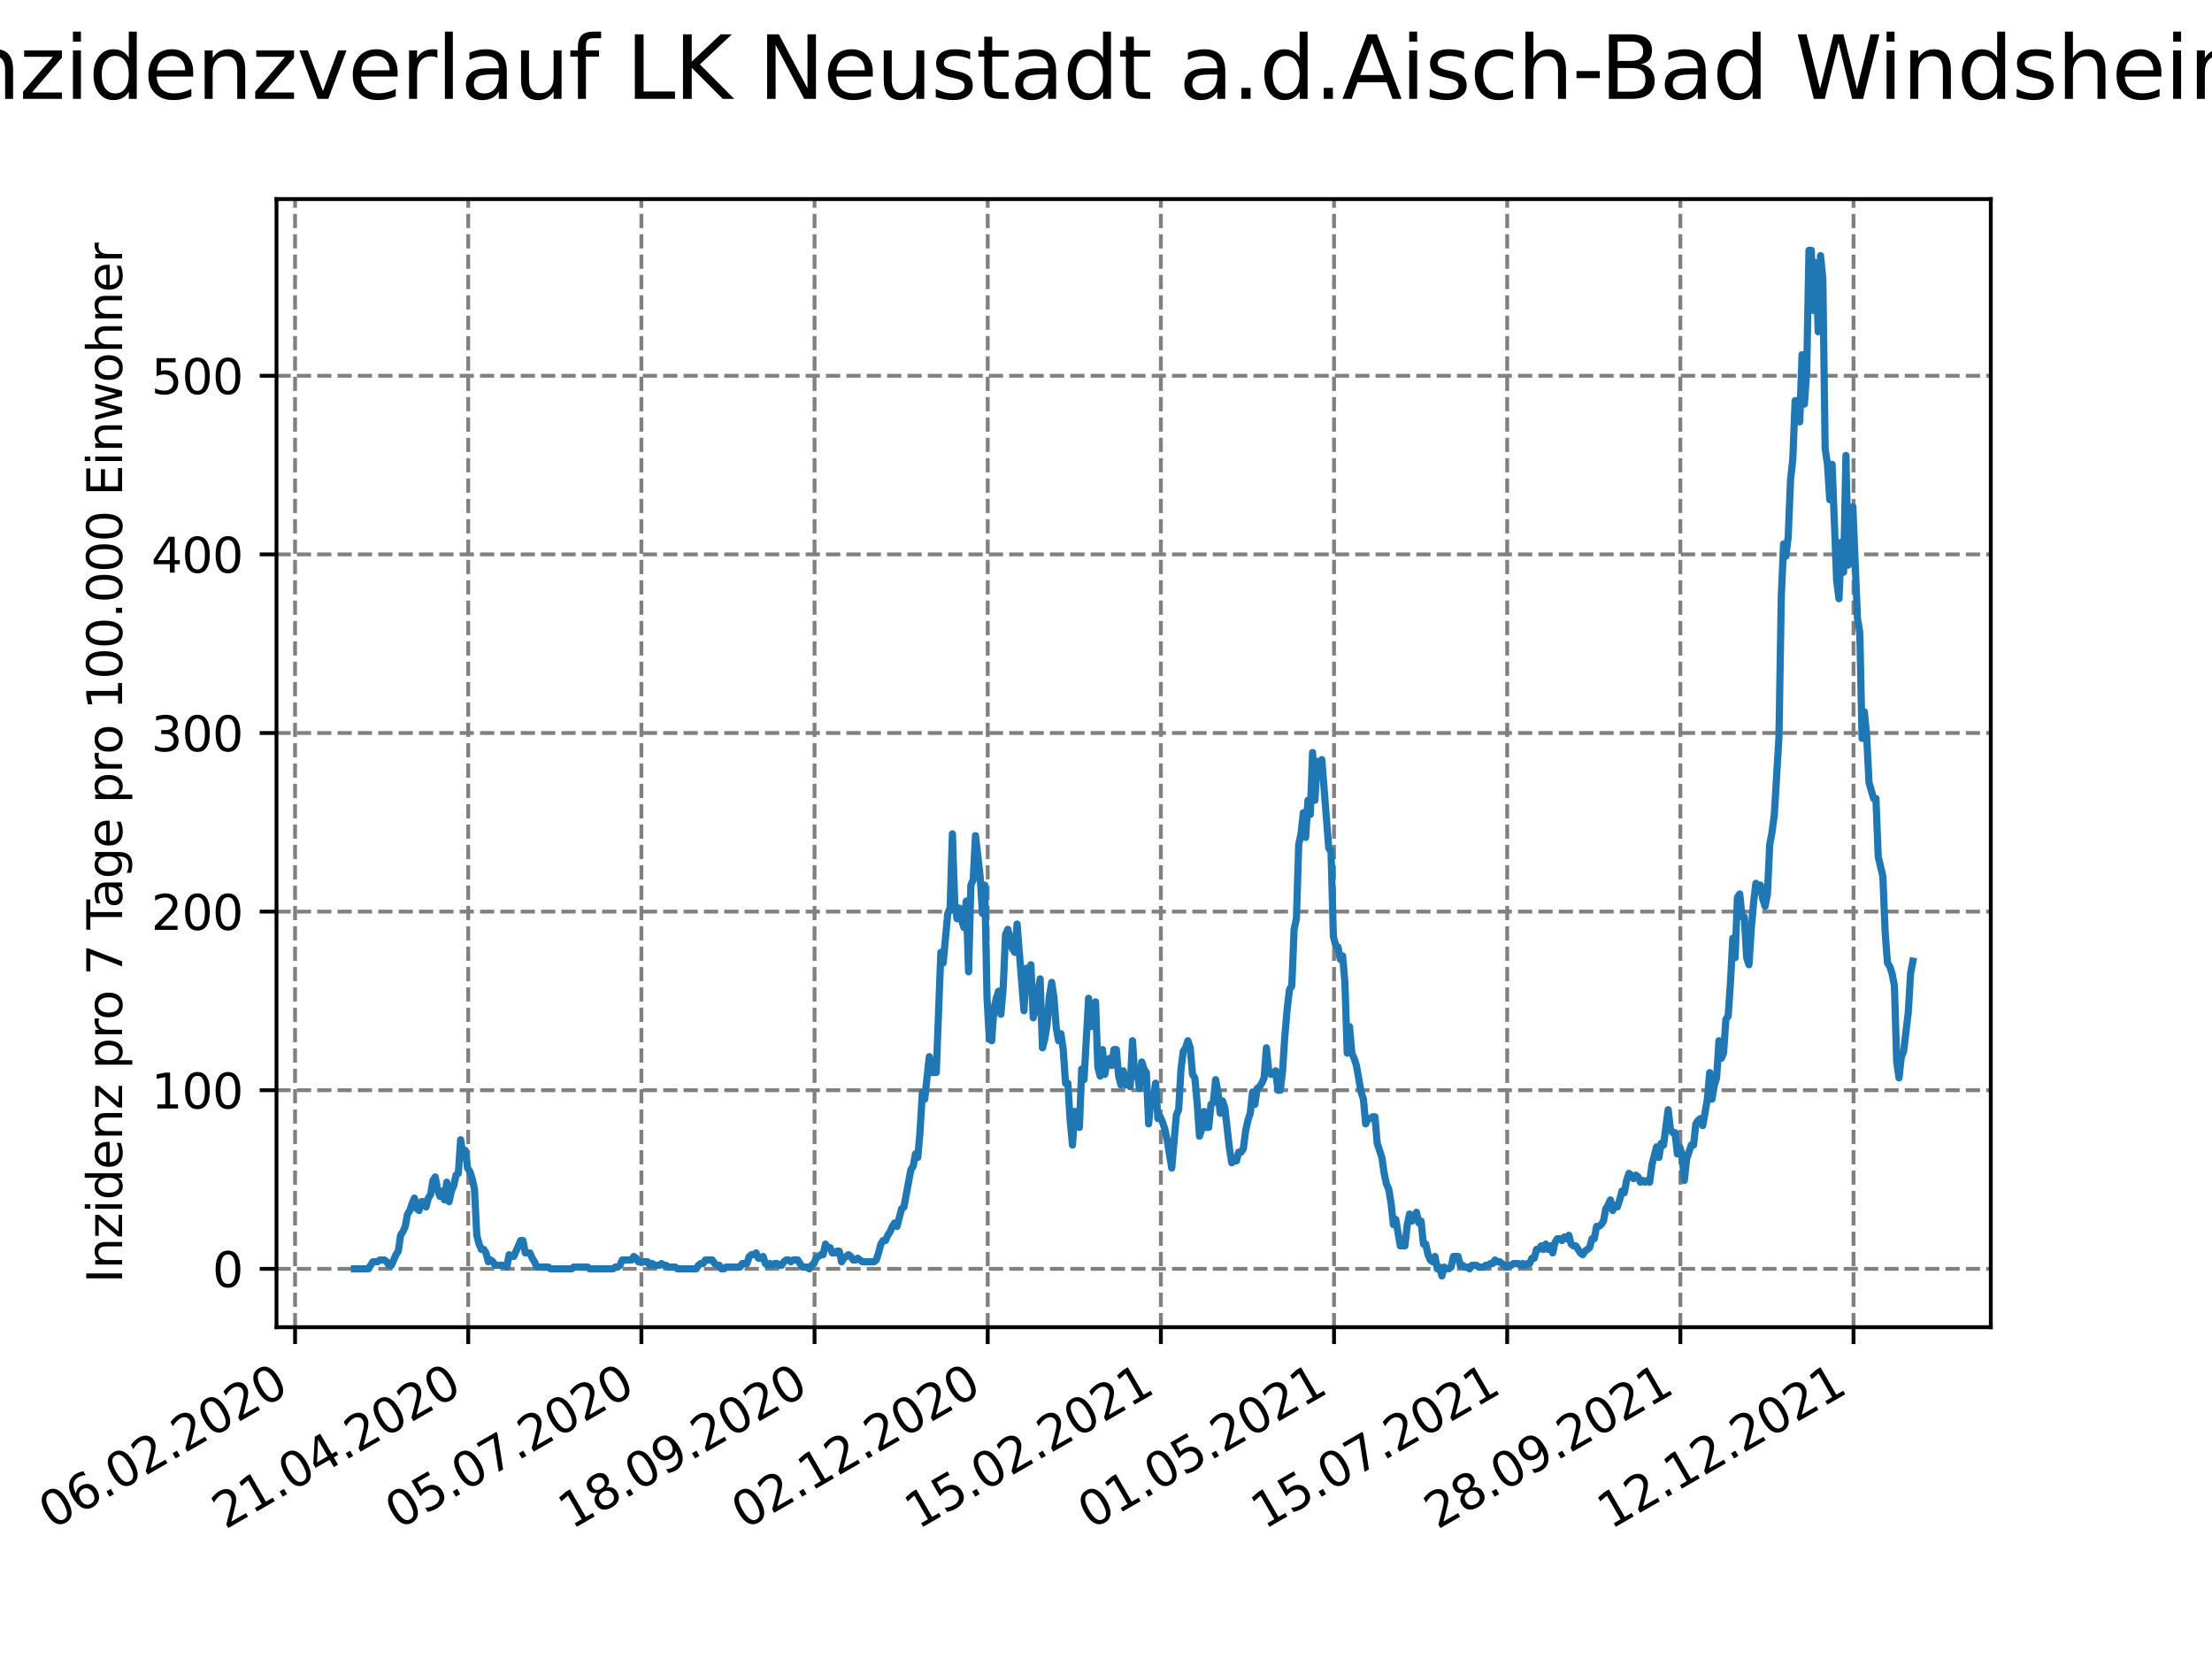 <?xml version="1.0" encoding="utf-8" standalone="no"?>
<!DOCTYPE svg PUBLIC "-//W3C//DTD SVG 1.1//EN"
  "http://www.w3.org/Graphics/SVG/1.1/DTD/svg11.dtd">
<svg xmlns:xlink="http://www.w3.org/1999/xlink" width="460.8pt" height="345.6pt" viewBox="0 0 460.8 345.6" xmlns="http://www.w3.org/2000/svg" version="1.1">
 <defs>
  <style type="text/css">*{stroke-linejoin: round; stroke-linecap: butt}</style>
 </defs>
 <g id="figure_1">
  <g id="patch_1">
   <path d="M 0 345.6 
L 460.8 345.6 
L 460.8 0 
L 0 0 
z
" style="fill: #ffffff"/>
  </g>
  <g id="axes_1">
   <g id="patch_2">
    <path d="M 57.6 276.48 
L 414.72 276.48 
L 414.72 41.472 
L 57.6 41.472 
z
" style="fill: #ffffff"/>
   </g>
   <g id="matplotlib.axis_1">
    <g id="xtick_1">
     <g id="line2d_1">
      <path d="M 61.468 276.48 
L 61.468 41.472 
" clip-path="url(#pc36420bb12)" style="fill: none; stroke-dasharray: 2.96,1.28; stroke-dashoffset: 0; stroke: #808080; stroke-width: 0.8"/>
     </g>
     <g id="line2d_2">
      <defs>
       <path id="mc1c775b30d" d="M 0 0 
L 0 3.5 
" style="stroke: #000000; stroke-width: 0.8"/>
      </defs>
      <g>
       <use xlink:href="#mc1c775b30d" x="61.468" y="276.48" style="stroke: #000000; stroke-width: 0.8"/>
      </g>
     </g>
     <g id="text_1">
      <!-- 06.02.2020 -->
      <g transform="translate(10.843 318.689)rotate(-30)scale(0.1 -0.1)">
       <defs>
        <path id="DejaVuSans-30" d="M 2034 4250 
Q 1547 4250 1301 3770 
Q 1056 3291 1056 2328 
Q 1056 1369 1301 889 
Q 1547 409 2034 409 
Q 2525 409 2770 889 
Q 3016 1369 3016 2328 
Q 3016 3291 2770 3770 
Q 2525 4250 2034 4250 
z
M 2034 4750 
Q 2819 4750 3233 4129 
Q 3647 3509 3647 2328 
Q 3647 1150 3233 529 
Q 2819 -91 2034 -91 
Q 1250 -91 836 529 
Q 422 1150 422 2328 
Q 422 3509 836 4129 
Q 1250 4750 2034 4750 
z
" transform="scale(0.016)"/>
        <path id="DejaVuSans-36" d="M 2113 2584 
Q 1688 2584 1439 2293 
Q 1191 2003 1191 1497 
Q 1191 994 1439 701 
Q 1688 409 2113 409 
Q 2538 409 2786 701 
Q 3034 994 3034 1497 
Q 3034 2003 2786 2293 
Q 2538 2584 2113 2584 
z
M 3366 4563 
L 3366 3988 
Q 3128 4100 2886 4159 
Q 2644 4219 2406 4219 
Q 1781 4219 1451 3797 
Q 1122 3375 1075 2522 
Q 1259 2794 1537 2939 
Q 1816 3084 2150 3084 
Q 2853 3084 3261 2657 
Q 3669 2231 3669 1497 
Q 3669 778 3244 343 
Q 2819 -91 2113 -91 
Q 1303 -91 875 529 
Q 447 1150 447 2328 
Q 447 3434 972 4092 
Q 1497 4750 2381 4750 
Q 2619 4750 2861 4703 
Q 3103 4656 3366 4563 
z
" transform="scale(0.016)"/>
        <path id="DejaVuSans-2e" d="M 684 794 
L 1344 794 
L 1344 0 
L 684 0 
L 684 794 
z
" transform="scale(0.016)"/>
        <path id="DejaVuSans-32" d="M 1228 531 
L 3431 531 
L 3431 0 
L 469 0 
L 469 531 
Q 828 903 1448 1529 
Q 2069 2156 2228 2338 
Q 2531 2678 2651 2914 
Q 2772 3150 2772 3378 
Q 2772 3750 2511 3984 
Q 2250 4219 1831 4219 
Q 1534 4219 1204 4116 
Q 875 4013 500 3803 
L 500 4441 
Q 881 4594 1212 4672 
Q 1544 4750 1819 4750 
Q 2544 4750 2975 4387 
Q 3406 4025 3406 3419 
Q 3406 3131 3298 2873 
Q 3191 2616 2906 2266 
Q 2828 2175 2409 1742 
Q 1991 1309 1228 531 
z
" transform="scale(0.016)"/>
       </defs>
       <use xlink:href="#DejaVuSans-30"/>
       <use xlink:href="#DejaVuSans-36" x="63.623"/>
       <use xlink:href="#DejaVuSans-2e" x="127.246"/>
       <use xlink:href="#DejaVuSans-30" x="159.033"/>
       <use xlink:href="#DejaVuSans-32" x="222.656"/>
       <use xlink:href="#DejaVuSans-2e" x="286.279"/>
       <use xlink:href="#DejaVuSans-32" x="318.066"/>
       <use xlink:href="#DejaVuSans-30" x="381.689"/>
       <use xlink:href="#DejaVuSans-32" x="445.312"/>
       <use xlink:href="#DejaVuSans-30" x="508.936"/>
      </g>
     </g>
    </g>
    <g id="xtick_2">
     <g id="line2d_3">
      <path d="M 97.541 276.48 
L 97.541 41.472 
" clip-path="url(#pc36420bb12)" style="fill: none; stroke-dasharray: 2.96,1.28; stroke-dashoffset: 0; stroke: #808080; stroke-width: 0.8"/>
     </g>
     <g id="line2d_4">
      <g>
       <use xlink:href="#mc1c775b30d" x="97.541" y="276.48" style="stroke: #000000; stroke-width: 0.8"/>
      </g>
     </g>
     <g id="text_2">
      <!-- 21.04.2020 -->
      <g transform="translate(46.915 318.689)rotate(-30)scale(0.1 -0.1)">
       <defs>
        <path id="DejaVuSans-31" d="M 794 531 
L 1825 531 
L 1825 4091 
L 703 3866 
L 703 4441 
L 1819 4666 
L 2450 4666 
L 2450 531 
L 3481 531 
L 3481 0 
L 794 0 
L 794 531 
z
" transform="scale(0.016)"/>
        <path id="DejaVuSans-34" d="M 2419 4116 
L 825 1625 
L 2419 1625 
L 2419 4116 
z
M 2253 4666 
L 3047 4666 
L 3047 1625 
L 3713 1625 
L 3713 1100 
L 3047 1100 
L 3047 0 
L 2419 0 
L 2419 1100 
L 313 1100 
L 313 1709 
L 2253 4666 
z
" transform="scale(0.016)"/>
       </defs>
       <use xlink:href="#DejaVuSans-32"/>
       <use xlink:href="#DejaVuSans-31" x="63.623"/>
       <use xlink:href="#DejaVuSans-2e" x="127.246"/>
       <use xlink:href="#DejaVuSans-30" x="159.033"/>
       <use xlink:href="#DejaVuSans-34" x="222.656"/>
       <use xlink:href="#DejaVuSans-2e" x="286.279"/>
       <use xlink:href="#DejaVuSans-32" x="318.066"/>
       <use xlink:href="#DejaVuSans-30" x="381.689"/>
       <use xlink:href="#DejaVuSans-32" x="445.312"/>
       <use xlink:href="#DejaVuSans-30" x="508.936"/>
      </g>
     </g>
    </g>
    <g id="xtick_3">
     <g id="line2d_5">
      <path d="M 133.613 276.48 
L 133.613 41.472 
" clip-path="url(#pc36420bb12)" style="fill: none; stroke-dasharray: 2.96,1.28; stroke-dashoffset: 0; stroke: #808080; stroke-width: 0.8"/>
     </g>
     <g id="line2d_6">
      <g>
       <use xlink:href="#mc1c775b30d" x="133.613" y="276.48" style="stroke: #000000; stroke-width: 0.8"/>
      </g>
     </g>
     <g id="text_3">
      <!-- 05.07.2020 -->
      <g transform="translate(82.988 318.689)rotate(-30)scale(0.1 -0.1)">
       <defs>
        <path id="DejaVuSans-35" d="M 691 4666 
L 3169 4666 
L 3169 4134 
L 1269 4134 
L 1269 2991 
Q 1406 3038 1543 3061 
Q 1681 3084 1819 3084 
Q 2600 3084 3056 2656 
Q 3513 2228 3513 1497 
Q 3513 744 3044 326 
Q 2575 -91 1722 -91 
Q 1428 -91 1123 -41 
Q 819 9 494 109 
L 494 744 
Q 775 591 1075 516 
Q 1375 441 1709 441 
Q 2250 441 2565 725 
Q 2881 1009 2881 1497 
Q 2881 1984 2565 2268 
Q 2250 2553 1709 2553 
Q 1456 2553 1204 2497 
Q 953 2441 691 2322 
L 691 4666 
z
" transform="scale(0.016)"/>
        <path id="DejaVuSans-37" d="M 525 4666 
L 3525 4666 
L 3525 4397 
L 1831 0 
L 1172 0 
L 2766 4134 
L 525 4134 
L 525 4666 
z
" transform="scale(0.016)"/>
       </defs>
       <use xlink:href="#DejaVuSans-30"/>
       <use xlink:href="#DejaVuSans-35" x="63.623"/>
       <use xlink:href="#DejaVuSans-2e" x="127.246"/>
       <use xlink:href="#DejaVuSans-30" x="159.033"/>
       <use xlink:href="#DejaVuSans-37" x="222.656"/>
       <use xlink:href="#DejaVuSans-2e" x="286.279"/>
       <use xlink:href="#DejaVuSans-32" x="318.066"/>
       <use xlink:href="#DejaVuSans-30" x="381.689"/>
       <use xlink:href="#DejaVuSans-32" x="445.312"/>
       <use xlink:href="#DejaVuSans-30" x="508.936"/>
      </g>
     </g>
    </g>
    <g id="xtick_4">
     <g id="line2d_7">
      <path d="M 169.686 276.48 
L 169.686 41.472 
" clip-path="url(#pc36420bb12)" style="fill: none; stroke-dasharray: 2.96,1.28; stroke-dashoffset: 0; stroke: #808080; stroke-width: 0.8"/>
     </g>
     <g id="line2d_8">
      <g>
       <use xlink:href="#mc1c775b30d" x="169.686" y="276.48" style="stroke: #000000; stroke-width: 0.8"/>
      </g>
     </g>
     <g id="text_4">
      <!-- 18.09.2020 -->
      <g transform="translate(119.061 318.689)rotate(-30)scale(0.1 -0.1)">
       <defs>
        <path id="DejaVuSans-38" d="M 2034 2216 
Q 1584 2216 1326 1975 
Q 1069 1734 1069 1313 
Q 1069 891 1326 650 
Q 1584 409 2034 409 
Q 2484 409 2743 651 
Q 3003 894 3003 1313 
Q 3003 1734 2745 1975 
Q 2488 2216 2034 2216 
z
M 1403 2484 
Q 997 2584 770 2862 
Q 544 3141 544 3541 
Q 544 4100 942 4425 
Q 1341 4750 2034 4750 
Q 2731 4750 3128 4425 
Q 3525 4100 3525 3541 
Q 3525 3141 3298 2862 
Q 3072 2584 2669 2484 
Q 3125 2378 3379 2068 
Q 3634 1759 3634 1313 
Q 3634 634 3220 271 
Q 2806 -91 2034 -91 
Q 1263 -91 848 271 
Q 434 634 434 1313 
Q 434 1759 690 2068 
Q 947 2378 1403 2484 
z
M 1172 3481 
Q 1172 3119 1398 2916 
Q 1625 2713 2034 2713 
Q 2441 2713 2670 2916 
Q 2900 3119 2900 3481 
Q 2900 3844 2670 4047 
Q 2441 4250 2034 4250 
Q 1625 4250 1398 4047 
Q 1172 3844 1172 3481 
z
" transform="scale(0.016)"/>
        <path id="DejaVuSans-39" d="M 703 97 
L 703 672 
Q 941 559 1184 500 
Q 1428 441 1663 441 
Q 2288 441 2617 861 
Q 2947 1281 2994 2138 
Q 2813 1869 2534 1725 
Q 2256 1581 1919 1581 
Q 1219 1581 811 2004 
Q 403 2428 403 3163 
Q 403 3881 828 4315 
Q 1253 4750 1959 4750 
Q 2769 4750 3195 4129 
Q 3622 3509 3622 2328 
Q 3622 1225 3098 567 
Q 2575 -91 1691 -91 
Q 1453 -91 1209 -44 
Q 966 3 703 97 
z
M 1959 2075 
Q 2384 2075 2632 2365 
Q 2881 2656 2881 3163 
Q 2881 3666 2632 3958 
Q 2384 4250 1959 4250 
Q 1534 4250 1286 3958 
Q 1038 3666 1038 3163 
Q 1038 2656 1286 2365 
Q 1534 2075 1959 2075 
z
" transform="scale(0.016)"/>
       </defs>
       <use xlink:href="#DejaVuSans-31"/>
       <use xlink:href="#DejaVuSans-38" x="63.623"/>
       <use xlink:href="#DejaVuSans-2e" x="127.246"/>
       <use xlink:href="#DejaVuSans-30" x="159.033"/>
       <use xlink:href="#DejaVuSans-39" x="222.656"/>
       <use xlink:href="#DejaVuSans-2e" x="286.279"/>
       <use xlink:href="#DejaVuSans-32" x="318.066"/>
       <use xlink:href="#DejaVuSans-30" x="381.689"/>
       <use xlink:href="#DejaVuSans-32" x="445.312"/>
       <use xlink:href="#DejaVuSans-30" x="508.936"/>
      </g>
     </g>
    </g>
    <g id="xtick_5">
     <g id="line2d_9">
      <path d="M 205.759 276.48 
L 205.759 41.472 
" clip-path="url(#pc36420bb12)" style="fill: none; stroke-dasharray: 2.96,1.28; stroke-dashoffset: 0; stroke: #808080; stroke-width: 0.8"/>
     </g>
     <g id="line2d_10">
      <g>
       <use xlink:href="#mc1c775b30d" x="205.759" y="276.48" style="stroke: #000000; stroke-width: 0.8"/>
      </g>
     </g>
     <g id="text_5">
      <!-- 02.12.2020 -->
      <g transform="translate(155.133 318.689)rotate(-30)scale(0.1 -0.1)">
       <use xlink:href="#DejaVuSans-30"/>
       <use xlink:href="#DejaVuSans-32" x="63.623"/>
       <use xlink:href="#DejaVuSans-2e" x="127.246"/>
       <use xlink:href="#DejaVuSans-31" x="159.033"/>
       <use xlink:href="#DejaVuSans-32" x="222.656"/>
       <use xlink:href="#DejaVuSans-2e" x="286.279"/>
       <use xlink:href="#DejaVuSans-32" x="318.066"/>
       <use xlink:href="#DejaVuSans-30" x="381.689"/>
       <use xlink:href="#DejaVuSans-32" x="445.312"/>
       <use xlink:href="#DejaVuSans-30" x="508.936"/>
      </g>
     </g>
    </g>
    <g id="xtick_6">
     <g id="line2d_11">
      <path d="M 241.831 276.48 
L 241.831 41.472 
" clip-path="url(#pc36420bb12)" style="fill: none; stroke-dasharray: 2.96,1.28; stroke-dashoffset: 0; stroke: #808080; stroke-width: 0.8"/>
     </g>
     <g id="line2d_12">
      <g>
       <use xlink:href="#mc1c775b30d" x="241.831" y="276.48" style="stroke: #000000; stroke-width: 0.8"/>
      </g>
     </g>
     <g id="text_6">
      <!-- 15.02.2021 -->
      <g transform="translate(191.206 318.689)rotate(-30)scale(0.1 -0.1)">
       <use xlink:href="#DejaVuSans-31"/>
       <use xlink:href="#DejaVuSans-35" x="63.623"/>
       <use xlink:href="#DejaVuSans-2e" x="127.246"/>
       <use xlink:href="#DejaVuSans-30" x="159.033"/>
       <use xlink:href="#DejaVuSans-32" x="222.656"/>
       <use xlink:href="#DejaVuSans-2e" x="286.279"/>
       <use xlink:href="#DejaVuSans-32" x="318.066"/>
       <use xlink:href="#DejaVuSans-30" x="381.689"/>
       <use xlink:href="#DejaVuSans-32" x="445.312"/>
       <use xlink:href="#DejaVuSans-31" x="508.936"/>
      </g>
     </g>
    </g>
    <g id="xtick_7">
     <g id="line2d_13">
      <path d="M 277.904 276.48 
L 277.904 41.472 
" clip-path="url(#pc36420bb12)" style="fill: none; stroke-dasharray: 2.96,1.28; stroke-dashoffset: 0; stroke: #808080; stroke-width: 0.8"/>
     </g>
     <g id="line2d_14">
      <g>
       <use xlink:href="#mc1c775b30d" x="277.904" y="276.48" style="stroke: #000000; stroke-width: 0.8"/>
      </g>
     </g>
     <g id="text_7">
      <!-- 01.05.2021 -->
      <g transform="translate(227.279 318.689)rotate(-30)scale(0.1 -0.1)">
       <use xlink:href="#DejaVuSans-30"/>
       <use xlink:href="#DejaVuSans-31" x="63.623"/>
       <use xlink:href="#DejaVuSans-2e" x="127.246"/>
       <use xlink:href="#DejaVuSans-30" x="159.033"/>
       <use xlink:href="#DejaVuSans-35" x="222.656"/>
       <use xlink:href="#DejaVuSans-2e" x="286.279"/>
       <use xlink:href="#DejaVuSans-32" x="318.066"/>
       <use xlink:href="#DejaVuSans-30" x="381.689"/>
       <use xlink:href="#DejaVuSans-32" x="445.312"/>
       <use xlink:href="#DejaVuSans-31" x="508.936"/>
      </g>
     </g>
    </g>
    <g id="xtick_8">
     <g id="line2d_15">
      <path d="M 313.977 276.48 
L 313.977 41.472 
" clip-path="url(#pc36420bb12)" style="fill: none; stroke-dasharray: 2.96,1.28; stroke-dashoffset: 0; stroke: #808080; stroke-width: 0.8"/>
     </g>
     <g id="line2d_16">
      <g>
       <use xlink:href="#mc1c775b30d" x="313.977" y="276.48" style="stroke: #000000; stroke-width: 0.8"/>
      </g>
     </g>
     <g id="text_8">
      <!-- 15.07.2021 -->
      <g transform="translate(263.352 318.689)rotate(-30)scale(0.1 -0.1)">
       <use xlink:href="#DejaVuSans-31"/>
       <use xlink:href="#DejaVuSans-35" x="63.623"/>
       <use xlink:href="#DejaVuSans-2e" x="127.246"/>
       <use xlink:href="#DejaVuSans-30" x="159.033"/>
       <use xlink:href="#DejaVuSans-37" x="222.656"/>
       <use xlink:href="#DejaVuSans-2e" x="286.279"/>
       <use xlink:href="#DejaVuSans-32" x="318.066"/>
       <use xlink:href="#DejaVuSans-30" x="381.689"/>
       <use xlink:href="#DejaVuSans-32" x="445.312"/>
       <use xlink:href="#DejaVuSans-31" x="508.936"/>
      </g>
     </g>
    </g>
    <g id="xtick_9">
     <g id="line2d_17">
      <path d="M 350.05 276.48 
L 350.05 41.472 
" clip-path="url(#pc36420bb12)" style="fill: none; stroke-dasharray: 2.96,1.28; stroke-dashoffset: 0; stroke: #808080; stroke-width: 0.8"/>
     </g>
     <g id="line2d_18">
      <g>
       <use xlink:href="#mc1c775b30d" x="350.05" y="276.48" style="stroke: #000000; stroke-width: 0.8"/>
      </g>
     </g>
     <g id="text_9">
      <!-- 28.09.2021 -->
      <g transform="translate(299.424 318.689)rotate(-30)scale(0.1 -0.1)">
       <use xlink:href="#DejaVuSans-32"/>
       <use xlink:href="#DejaVuSans-38" x="63.623"/>
       <use xlink:href="#DejaVuSans-2e" x="127.246"/>
       <use xlink:href="#DejaVuSans-30" x="159.033"/>
       <use xlink:href="#DejaVuSans-39" x="222.656"/>
       <use xlink:href="#DejaVuSans-2e" x="286.279"/>
       <use xlink:href="#DejaVuSans-32" x="318.066"/>
       <use xlink:href="#DejaVuSans-30" x="381.689"/>
       <use xlink:href="#DejaVuSans-32" x="445.312"/>
       <use xlink:href="#DejaVuSans-31" x="508.936"/>
      </g>
     </g>
    </g>
    <g id="xtick_10">
     <g id="line2d_19">
      <path d="M 386.122 276.48 
L 386.122 41.472 
" clip-path="url(#pc36420bb12)" style="fill: none; stroke-dasharray: 2.96,1.28; stroke-dashoffset: 0; stroke: #808080; stroke-width: 0.8"/>
     </g>
     <g id="line2d_20">
      <g>
       <use xlink:href="#mc1c775b30d" x="386.122" y="276.48" style="stroke: #000000; stroke-width: 0.8"/>
      </g>
     </g>
     <g id="text_10">
      <!-- 12.12.2021 -->
      <g transform="translate(335.497 318.689)rotate(-30)scale(0.1 -0.1)">
       <use xlink:href="#DejaVuSans-31"/>
       <use xlink:href="#DejaVuSans-32" x="63.623"/>
       <use xlink:href="#DejaVuSans-2e" x="127.246"/>
       <use xlink:href="#DejaVuSans-31" x="159.033"/>
       <use xlink:href="#DejaVuSans-32" x="222.656"/>
       <use xlink:href="#DejaVuSans-2e" x="286.279"/>
       <use xlink:href="#DejaVuSans-32" x="318.066"/>
       <use xlink:href="#DejaVuSans-30" x="381.689"/>
       <use xlink:href="#DejaVuSans-32" x="445.312"/>
       <use xlink:href="#DejaVuSans-31" x="508.936"/>
      </g>
     </g>
    </g>
   </g>
   <g id="matplotlib.axis_2">
    <g id="ytick_1">
     <g id="line2d_21">
      <path d="M 57.6 264.324 
L 414.72 264.324 
" clip-path="url(#pc36420bb12)" style="fill: none; stroke-dasharray: 2.96,1.28; stroke-dashoffset: 0; stroke: #808080; stroke-width: 0.8"/>
     </g>
     <g id="line2d_22">
      <defs>
       <path id="m055b1dc920" d="M 0 0 
L -3.5 0 
" style="stroke: #000000; stroke-width: 0.8"/>
      </defs>
      <g>
       <use xlink:href="#m055b1dc920" x="57.6" y="264.324" style="stroke: #000000; stroke-width: 0.8"/>
      </g>
     </g>
     <g id="text_11">
      <!-- 0 -->
      <g transform="translate(44.237 268.124)scale(0.1 -0.1)">
       <use xlink:href="#DejaVuSans-30"/>
      </g>
     </g>
    </g>
    <g id="ytick_2">
     <g id="line2d_23">
      <path d="M 57.6 227.116 
L 414.72 227.116 
" clip-path="url(#pc36420bb12)" style="fill: none; stroke-dasharray: 2.96,1.28; stroke-dashoffset: 0; stroke: #808080; stroke-width: 0.8"/>
     </g>
     <g id="line2d_24">
      <g>
       <use xlink:href="#m055b1dc920" x="57.6" y="227.116" style="stroke: #000000; stroke-width: 0.8"/>
      </g>
     </g>
     <g id="text_12">
      <!-- 100 -->
      <g transform="translate(31.512 230.915)scale(0.1 -0.1)">
       <use xlink:href="#DejaVuSans-31"/>
       <use xlink:href="#DejaVuSans-30" x="63.623"/>
       <use xlink:href="#DejaVuSans-30" x="127.246"/>
      </g>
     </g>
    </g>
    <g id="ytick_3">
     <g id="line2d_25">
      <path d="M 57.6 189.907 
L 414.72 189.907 
" clip-path="url(#pc36420bb12)" style="fill: none; stroke-dasharray: 2.96,1.28; stroke-dashoffset: 0; stroke: #808080; stroke-width: 0.8"/>
     </g>
     <g id="line2d_26">
      <g>
       <use xlink:href="#m055b1dc920" x="57.6" y="189.907" style="stroke: #000000; stroke-width: 0.8"/>
      </g>
     </g>
     <g id="text_13">
      <!-- 200 -->
      <g transform="translate(31.512 193.706)scale(0.1 -0.1)">
       <use xlink:href="#DejaVuSans-32"/>
       <use xlink:href="#DejaVuSans-30" x="63.623"/>
       <use xlink:href="#DejaVuSans-30" x="127.246"/>
      </g>
     </g>
    </g>
    <g id="ytick_4">
     <g id="line2d_27">
      <path d="M 57.6 152.699 
L 414.72 152.699 
" clip-path="url(#pc36420bb12)" style="fill: none; stroke-dasharray: 2.96,1.28; stroke-dashoffset: 0; stroke: #808080; stroke-width: 0.8"/>
     </g>
     <g id="line2d_28">
      <g>
       <use xlink:href="#m055b1dc920" x="57.6" y="152.699" style="stroke: #000000; stroke-width: 0.8"/>
      </g>
     </g>
     <g id="text_14">
      <!-- 300 -->
      <g transform="translate(31.512 156.498)scale(0.1 -0.1)">
       <defs>
        <path id="DejaVuSans-33" d="M 2597 2516 
Q 3050 2419 3304 2112 
Q 3559 1806 3559 1356 
Q 3559 666 3084 287 
Q 2609 -91 1734 -91 
Q 1441 -91 1130 -33 
Q 819 25 488 141 
L 488 750 
Q 750 597 1062 519 
Q 1375 441 1716 441 
Q 2309 441 2620 675 
Q 2931 909 2931 1356 
Q 2931 1769 2642 2001 
Q 2353 2234 1838 2234 
L 1294 2234 
L 1294 2753 
L 1863 2753 
Q 2328 2753 2575 2939 
Q 2822 3125 2822 3475 
Q 2822 3834 2567 4026 
Q 2313 4219 1838 4219 
Q 1578 4219 1281 4162 
Q 984 4106 628 3988 
L 628 4550 
Q 988 4650 1302 4700 
Q 1616 4750 1894 4750 
Q 2613 4750 3031 4423 
Q 3450 4097 3450 3541 
Q 3450 3153 3228 2886 
Q 3006 2619 2597 2516 
z
" transform="scale(0.016)"/>
       </defs>
       <use xlink:href="#DejaVuSans-33"/>
       <use xlink:href="#DejaVuSans-30" x="63.623"/>
       <use xlink:href="#DejaVuSans-30" x="127.246"/>
      </g>
     </g>
    </g>
    <g id="ytick_5">
     <g id="line2d_29">
      <path d="M 57.6 115.49 
L 414.72 115.49 
" clip-path="url(#pc36420bb12)" style="fill: none; stroke-dasharray: 2.96,1.28; stroke-dashoffset: 0; stroke: #808080; stroke-width: 0.8"/>
     </g>
     <g id="line2d_30">
      <g>
       <use xlink:href="#m055b1dc920" x="57.6" y="115.49" style="stroke: #000000; stroke-width: 0.8"/>
      </g>
     </g>
     <g id="text_15">
      <!-- 400 -->
      <g transform="translate(31.512 119.289)scale(0.1 -0.1)">
       <use xlink:href="#DejaVuSans-34"/>
       <use xlink:href="#DejaVuSans-30" x="63.623"/>
       <use xlink:href="#DejaVuSans-30" x="127.246"/>
      </g>
     </g>
    </g>
    <g id="ytick_6">
     <g id="line2d_31">
      <path d="M 57.6 78.281 
L 414.72 78.281 
" clip-path="url(#pc36420bb12)" style="fill: none; stroke-dasharray: 2.96,1.28; stroke-dashoffset: 0; stroke: #808080; stroke-width: 0.8"/>
     </g>
     <g id="line2d_32">
      <g>
       <use xlink:href="#m055b1dc920" x="57.6" y="78.281" style="stroke: #000000; stroke-width: 0.8"/>
      </g>
     </g>
     <g id="text_16">
      <!-- 500 -->
      <g transform="translate(31.512 82.081)scale(0.1 -0.1)">
       <use xlink:href="#DejaVuSans-35"/>
       <use xlink:href="#DejaVuSans-30" x="63.623"/>
       <use xlink:href="#DejaVuSans-30" x="127.246"/>
      </g>
     </g>
    </g>
    <g id="text_17">
     <!-- Inzidenz pro 7 Tage pro 100.000 Einwohner -->
     <g transform="translate(25.433 267.301)rotate(-90)scale(0.1 -0.1)">
      <defs>
       <path id="DejaVuSans-49" d="M 628 4666 
L 1259 4666 
L 1259 0 
L 628 0 
L 628 4666 
z
" transform="scale(0.016)"/>
       <path id="DejaVuSans-6e" d="M 3513 2113 
L 3513 0 
L 2938 0 
L 2938 2094 
Q 2938 2591 2744 2837 
Q 2550 3084 2163 3084 
Q 1697 3084 1428 2787 
Q 1159 2491 1159 1978 
L 1159 0 
L 581 0 
L 581 3500 
L 1159 3500 
L 1159 2956 
Q 1366 3272 1645 3428 
Q 1925 3584 2291 3584 
Q 2894 3584 3203 3211 
Q 3513 2838 3513 2113 
z
" transform="scale(0.016)"/>
       <path id="DejaVuSans-7a" d="M 353 3500 
L 3084 3500 
L 3084 2975 
L 922 459 
L 3084 459 
L 3084 0 
L 275 0 
L 275 525 
L 2438 3041 
L 353 3041 
L 353 3500 
z
" transform="scale(0.016)"/>
       <path id="DejaVuSans-69" d="M 603 3500 
L 1178 3500 
L 1178 0 
L 603 0 
L 603 3500 
z
M 603 4863 
L 1178 4863 
L 1178 4134 
L 603 4134 
L 603 4863 
z
" transform="scale(0.016)"/>
       <path id="DejaVuSans-64" d="M 2906 2969 
L 2906 4863 
L 3481 4863 
L 3481 0 
L 2906 0 
L 2906 525 
Q 2725 213 2448 61 
Q 2172 -91 1784 -91 
Q 1150 -91 751 415 
Q 353 922 353 1747 
Q 353 2572 751 3078 
Q 1150 3584 1784 3584 
Q 2172 3584 2448 3432 
Q 2725 3281 2906 2969 
z
M 947 1747 
Q 947 1113 1208 752 
Q 1469 391 1925 391 
Q 2381 391 2643 752 
Q 2906 1113 2906 1747 
Q 2906 2381 2643 2742 
Q 2381 3103 1925 3103 
Q 1469 3103 1208 2742 
Q 947 2381 947 1747 
z
" transform="scale(0.016)"/>
       <path id="DejaVuSans-65" d="M 3597 1894 
L 3597 1613 
L 953 1613 
Q 991 1019 1311 708 
Q 1631 397 2203 397 
Q 2534 397 2845 478 
Q 3156 559 3463 722 
L 3463 178 
Q 3153 47 2828 -22 
Q 2503 -91 2169 -91 
Q 1331 -91 842 396 
Q 353 884 353 1716 
Q 353 2575 817 3079 
Q 1281 3584 2069 3584 
Q 2775 3584 3186 3129 
Q 3597 2675 3597 1894 
z
M 3022 2063 
Q 3016 2534 2758 2815 
Q 2500 3097 2075 3097 
Q 1594 3097 1305 2825 
Q 1016 2553 972 2059 
L 3022 2063 
z
" transform="scale(0.016)"/>
       <path id="DejaVuSans-20" transform="scale(0.016)"/>
       <path id="DejaVuSans-70" d="M 1159 525 
L 1159 -1331 
L 581 -1331 
L 581 3500 
L 1159 3500 
L 1159 2969 
Q 1341 3281 1617 3432 
Q 1894 3584 2278 3584 
Q 2916 3584 3314 3078 
Q 3713 2572 3713 1747 
Q 3713 922 3314 415 
Q 2916 -91 2278 -91 
Q 1894 -91 1617 61 
Q 1341 213 1159 525 
z
M 3116 1747 
Q 3116 2381 2855 2742 
Q 2594 3103 2138 3103 
Q 1681 3103 1420 2742 
Q 1159 2381 1159 1747 
Q 1159 1113 1420 752 
Q 1681 391 2138 391 
Q 2594 391 2855 752 
Q 3116 1113 3116 1747 
z
" transform="scale(0.016)"/>
       <path id="DejaVuSans-72" d="M 2631 2963 
Q 2534 3019 2420 3045 
Q 2306 3072 2169 3072 
Q 1681 3072 1420 2755 
Q 1159 2438 1159 1844 
L 1159 0 
L 581 0 
L 581 3500 
L 1159 3500 
L 1159 2956 
Q 1341 3275 1631 3429 
Q 1922 3584 2338 3584 
Q 2397 3584 2469 3576 
Q 2541 3569 2628 3553 
L 2631 2963 
z
" transform="scale(0.016)"/>
       <path id="DejaVuSans-6f" d="M 1959 3097 
Q 1497 3097 1228 2736 
Q 959 2375 959 1747 
Q 959 1119 1226 758 
Q 1494 397 1959 397 
Q 2419 397 2687 759 
Q 2956 1122 2956 1747 
Q 2956 2369 2687 2733 
Q 2419 3097 1959 3097 
z
M 1959 3584 
Q 2709 3584 3137 3096 
Q 3566 2609 3566 1747 
Q 3566 888 3137 398 
Q 2709 -91 1959 -91 
Q 1206 -91 779 398 
Q 353 888 353 1747 
Q 353 2609 779 3096 
Q 1206 3584 1959 3584 
z
" transform="scale(0.016)"/>
       <path id="DejaVuSans-54" d="M -19 4666 
L 3928 4666 
L 3928 4134 
L 2272 4134 
L 2272 0 
L 1638 0 
L 1638 4134 
L -19 4134 
L -19 4666 
z
" transform="scale(0.016)"/>
       <path id="DejaVuSans-61" d="M 2194 1759 
Q 1497 1759 1228 1600 
Q 959 1441 959 1056 
Q 959 750 1161 570 
Q 1363 391 1709 391 
Q 2188 391 2477 730 
Q 2766 1069 2766 1631 
L 2766 1759 
L 2194 1759 
z
M 3341 1997 
L 3341 0 
L 2766 0 
L 2766 531 
Q 2569 213 2275 61 
Q 1981 -91 1556 -91 
Q 1019 -91 701 211 
Q 384 513 384 1019 
Q 384 1609 779 1909 
Q 1175 2209 1959 2209 
L 2766 2209 
L 2766 2266 
Q 2766 2663 2505 2880 
Q 2244 3097 1772 3097 
Q 1472 3097 1187 3025 
Q 903 2953 641 2809 
L 641 3341 
Q 956 3463 1253 3523 
Q 1550 3584 1831 3584 
Q 2591 3584 2966 3190 
Q 3341 2797 3341 1997 
z
" transform="scale(0.016)"/>
       <path id="DejaVuSans-67" d="M 2906 1791 
Q 2906 2416 2648 2759 
Q 2391 3103 1925 3103 
Q 1463 3103 1205 2759 
Q 947 2416 947 1791 
Q 947 1169 1205 825 
Q 1463 481 1925 481 
Q 2391 481 2648 825 
Q 2906 1169 2906 1791 
z
M 3481 434 
Q 3481 -459 3084 -895 
Q 2688 -1331 1869 -1331 
Q 1566 -1331 1297 -1286 
Q 1028 -1241 775 -1147 
L 775 -588 
Q 1028 -725 1275 -790 
Q 1522 -856 1778 -856 
Q 2344 -856 2625 -561 
Q 2906 -266 2906 331 
L 2906 616 
Q 2728 306 2450 153 
Q 2172 0 1784 0 
Q 1141 0 747 490 
Q 353 981 353 1791 
Q 353 2603 747 3093 
Q 1141 3584 1784 3584 
Q 2172 3584 2450 3431 
Q 2728 3278 2906 2969 
L 2906 3500 
L 3481 3500 
L 3481 434 
z
" transform="scale(0.016)"/>
       <path id="DejaVuSans-45" d="M 628 4666 
L 3578 4666 
L 3578 4134 
L 1259 4134 
L 1259 2753 
L 3481 2753 
L 3481 2222 
L 1259 2222 
L 1259 531 
L 3634 531 
L 3634 0 
L 628 0 
L 628 4666 
z
" transform="scale(0.016)"/>
       <path id="DejaVuSans-77" d="M 269 3500 
L 844 3500 
L 1563 769 
L 2278 3500 
L 2956 3500 
L 3675 769 
L 4391 3500 
L 4966 3500 
L 4050 0 
L 3372 0 
L 2619 2869 
L 1863 0 
L 1184 0 
L 269 3500 
z
" transform="scale(0.016)"/>
       <path id="DejaVuSans-68" d="M 3513 2113 
L 3513 0 
L 2938 0 
L 2938 2094 
Q 2938 2591 2744 2837 
Q 2550 3084 2163 3084 
Q 1697 3084 1428 2787 
Q 1159 2491 1159 1978 
L 1159 0 
L 581 0 
L 581 4863 
L 1159 4863 
L 1159 2956 
Q 1366 3272 1645 3428 
Q 1925 3584 2291 3584 
Q 2894 3584 3203 3211 
Q 3513 2838 3513 2113 
z
" transform="scale(0.016)"/>
      </defs>
      <use xlink:href="#DejaVuSans-49"/>
      <use xlink:href="#DejaVuSans-6e" x="29.492"/>
      <use xlink:href="#DejaVuSans-7a" x="92.871"/>
      <use xlink:href="#DejaVuSans-69" x="145.361"/>
      <use xlink:href="#DejaVuSans-64" x="173.145"/>
      <use xlink:href="#DejaVuSans-65" x="236.621"/>
      <use xlink:href="#DejaVuSans-6e" x="298.145"/>
      <use xlink:href="#DejaVuSans-7a" x="361.523"/>
      <use xlink:href="#DejaVuSans-20" x="414.014"/>
      <use xlink:href="#DejaVuSans-70" x="445.801"/>
      <use xlink:href="#DejaVuSans-72" x="509.277"/>
      <use xlink:href="#DejaVuSans-6f" x="548.141"/>
      <use xlink:href="#DejaVuSans-20" x="609.322"/>
      <use xlink:href="#DejaVuSans-37" x="641.109"/>
      <use xlink:href="#DejaVuSans-20" x="704.732"/>
      <use xlink:href="#DejaVuSans-54" x="736.52"/>
      <use xlink:href="#DejaVuSans-61" x="781.104"/>
      <use xlink:href="#DejaVuSans-67" x="842.383"/>
      <use xlink:href="#DejaVuSans-65" x="905.859"/>
      <use xlink:href="#DejaVuSans-20" x="967.383"/>
      <use xlink:href="#DejaVuSans-70" x="999.17"/>
      <use xlink:href="#DejaVuSans-72" x="1062.646"/>
      <use xlink:href="#DejaVuSans-6f" x="1101.51"/>
      <use xlink:href="#DejaVuSans-20" x="1162.691"/>
      <use xlink:href="#DejaVuSans-31" x="1194.479"/>
      <use xlink:href="#DejaVuSans-30" x="1258.102"/>
      <use xlink:href="#DejaVuSans-30" x="1321.725"/>
      <use xlink:href="#DejaVuSans-2e" x="1385.348"/>
      <use xlink:href="#DejaVuSans-30" x="1417.135"/>
      <use xlink:href="#DejaVuSans-30" x="1480.758"/>
      <use xlink:href="#DejaVuSans-30" x="1544.381"/>
      <use xlink:href="#DejaVuSans-20" x="1608.004"/>
      <use xlink:href="#DejaVuSans-45" x="1639.791"/>
      <use xlink:href="#DejaVuSans-69" x="1702.975"/>
      <use xlink:href="#DejaVuSans-6e" x="1730.758"/>
      <use xlink:href="#DejaVuSans-77" x="1794.137"/>
      <use xlink:href="#DejaVuSans-6f" x="1875.924"/>
      <use xlink:href="#DejaVuSans-68" x="1937.105"/>
      <use xlink:href="#DejaVuSans-6e" x="2000.484"/>
      <use xlink:href="#DejaVuSans-65" x="2063.863"/>
      <use xlink:href="#DejaVuSans-72" x="2125.387"/>
     </g>
    </g>
   </g>
   <g id="line2d_33">
    <path d="M 73.833 264.324 
L 76.719 264.324 
L 77.68 262.851 
L 78.642 262.851 
L 79.123 262.483 
L 80.085 262.483 
L 80.566 262.851 
L 81.047 263.588 
L 81.528 263.588 
L 82.49 261.378 
L 82.971 260.641 
L 83.452 257.326 
L 83.933 256.589 
L 84.414 255.484 
L 84.895 252.906 
L 85.376 252.169 
L 85.857 250.695 
L 86.338 249.59 
L 86.819 251.8 
L 87.3 252.169 
L 87.781 250.327 
L 88.262 250.327 
L 88.743 251.432 
L 89.224 249.59 
L 89.705 248.854 
L 90.186 245.907 
L 90.667 245.17 
L 91.148 247.749 
L 91.629 249.222 
L 92.11 248.117 
L 92.591 249.959 
L 93.072 246.275 
L 93.552 250.327 
L 94.033 248.117 
L 94.514 247.012 
L 94.995 244.802 
L 95.476 244.433 
L 95.957 237.435 
L 96.438 240.75 
L 96.919 239.645 
L 97.4 243.328 
L 97.881 244.065 
L 98.362 245.539 
L 98.843 247.749 
L 99.324 257.326 
L 99.805 259.167 
L 100.286 260.273 
L 100.767 260.273 
L 101.248 261.009 
L 101.729 262.851 
L 102.21 262.483 
L 102.691 262.851 
L 103.172 263.588 
L 105.096 263.588 
L 105.577 263.956 
L 106.058 261.378 
L 106.539 261.746 
L 107.02 261.746 
L 108.463 258.431 
L 108.944 258.431 
L 109.424 261.009 
L 110.386 261.009 
L 110.867 262.114 
L 111.348 262.851 
L 111.829 263.956 
L 114.234 263.956 
L 114.715 264.324 
L 119.044 264.324 
L 119.525 263.956 
L 122.411 263.956 
L 122.892 264.324 
L 127.701 264.324 
L 128.182 263.956 
L 128.663 263.956 
L 129.144 263.588 
L 129.625 262.483 
L 131.549 262.483 
L 132.03 261.746 
L 132.511 262.114 
L 132.992 262.851 
L 134.916 262.851 
L 135.397 263.588 
L 135.878 263.219 
L 136.359 263.588 
L 137.321 263.588 
L 137.802 263.219 
L 138.283 263.588 
L 138.764 263.588 
L 139.245 263.956 
L 140.688 263.956 
L 141.168 264.324 
L 145.016 264.324 
L 145.497 263.588 
L 145.978 263.219 
L 146.459 263.219 
L 146.94 262.483 
L 148.383 262.483 
L 148.864 263.219 
L 149.345 263.588 
L 149.826 263.588 
L 150.307 264.324 
L 150.788 264.324 
L 151.269 263.956 
L 154.155 263.956 
L 154.636 263.219 
L 155.598 263.219 
L 156.079 261.746 
L 156.56 261.378 
L 157.04 261.378 
L 157.521 261.009 
L 158.002 262.114 
L 158.483 262.114 
L 158.964 261.746 
L 159.445 263.219 
L 159.926 263.588 
L 160.407 263.219 
L 160.888 263.588 
L 161.369 263.219 
L 161.85 263.219 
L 162.331 263.588 
L 162.812 263.588 
L 163.293 262.851 
L 163.774 262.483 
L 164.255 262.483 
L 164.736 262.851 
L 165.217 262.483 
L 166.179 262.483 
L 167.141 263.956 
L 168.103 263.956 
L 168.584 264.324 
L 169.065 263.588 
L 169.546 263.219 
L 170.027 262.114 
L 170.989 261.378 
L 171.47 261.378 
L 171.951 259.167 
L 172.432 259.904 
L 172.912 259.904 
L 173.393 261.009 
L 173.874 261.009 
L 174.355 260.641 
L 174.836 260.641 
L 175.317 262.851 
L 175.798 262.114 
L 176.76 261.378 
L 177.241 261.746 
L 177.722 262.483 
L 178.203 262.483 
L 178.684 262.114 
L 179.646 262.851 
L 182.051 262.851 
L 182.532 262.483 
L 183.013 261.009 
L 183.494 259.167 
L 183.975 258.431 
L 184.456 258.431 
L 184.937 257.326 
L 185.418 256.589 
L 185.899 255.484 
L 186.38 254.747 
L 186.861 255.484 
L 187.823 251.8 
L 188.304 251.432 
L 189.746 243.697 
L 190.227 242.96 
L 190.708 240.382 
L 191.189 241.118 
L 191.67 235.593 
L 192.151 227.489 
L 192.632 228.963 
L 193.594 220.122 
L 194.075 223.437 
L 195.037 223.437 
L 195.999 198.39 
L 196.48 200.6 
L 197.442 190.286 
L 197.923 189.181 
L 198.404 173.71 
L 198.885 188.076 
L 199.366 191.391 
L 199.847 189.181 
L 200.328 191.759 
L 200.809 193.233 
L 201.29 187.707 
L 201.771 202.441 
L 202.252 184.392 
L 202.733 183.287 
L 203.214 174.078 
L 204.176 182.55 
L 204.656 190.286 
L 205.137 184.392 
L 205.618 207.967 
L 206.099 216.439 
L 206.58 216.807 
L 207.061 210.177 
L 207.542 207.967 
L 208.023 206.493 
L 208.504 211.282 
L 208.985 205.757 
L 209.466 194.706 
L 209.947 193.601 
L 210.909 197.653 
L 211.39 198.39 
L 211.871 192.496 
L 213.314 210.545 
L 213.795 201.705 
L 214.276 202.441 
L 214.757 200.968 
L 215.238 212.019 
L 215.719 210.177 
L 216.681 203.915 
L 217.162 218.281 
L 217.643 216.439 
L 218.124 213.492 
L 218.605 207.598 
L 219.086 204.652 
L 219.567 207.967 
L 220.048 214.229 
L 220.528 216.807 
L 221.009 215.334 
L 221.49 218.649 
L 221.971 225.648 
L 222.452 225.648 
L 222.933 233.383 
L 223.414 238.54 
L 223.895 231.541 
L 224.376 233.751 
L 224.857 234.856 
L 225.338 222.701 
L 225.819 224.911 
L 226.781 207.967 
L 227.262 213.86 
L 228.224 208.703 
L 228.705 222.332 
L 229.186 224.174 
L 229.667 218.649 
L 230.148 223.806 
L 230.629 221.227 
L 231.11 220.491 
L 231.591 221.964 
L 232.072 218.649 
L 232.553 218.649 
L 233.034 224.174 
L 233.515 226.016 
L 233.996 223.069 
L 234.477 226.016 
L 234.958 224.542 
L 235.439 226.384 
L 235.92 216.807 
L 236.4 224.174 
L 236.881 223.069 
L 237.362 226.753 
L 237.843 221.227 
L 238.324 222.701 
L 238.805 223.437 
L 239.286 234.12 
L 239.767 228.594 
L 240.248 229.331 
L 240.729 225.648 
L 241.21 233.015 
L 241.691 232.646 
L 242.172 233.751 
L 242.653 235.225 
L 243.134 237.435 
L 244.096 243.328 
L 245.058 232.278 
L 245.539 231.173 
L 246.02 222.701 
L 246.501 219.017 
L 246.982 218.281 
L 247.463 216.807 
L 247.944 218.281 
L 248.425 223.806 
L 248.906 224.542 
L 249.387 229.699 
L 249.868 236.698 
L 250.349 235.225 
L 250.83 231.541 
L 251.311 234.856 
L 251.792 234.856 
L 252.272 230.068 
L 252.753 229.699 
L 253.234 224.911 
L 253.715 227.489 
L 254.196 231.91 
L 254.677 229.331 
L 255.158 230.804 
L 256.12 239.277 
L 256.601 242.223 
L 257.082 241.855 
L 257.563 241.855 
L 258.044 240.013 
L 258.525 240.013 
L 259.006 239.277 
L 259.487 235.593 
L 259.968 233.383 
L 260.449 231.91 
L 260.93 227.489 
L 261.411 230.068 
L 261.892 226.753 
L 262.373 226.384 
L 262.854 225.648 
L 263.335 224.542 
L 263.816 218.281 
L 264.297 223.069 
L 264.778 223.806 
L 265.259 223.806 
L 265.74 223.069 
L 266.221 227.121 
L 266.702 227.121 
L 267.183 223.069 
L 267.664 215.702 
L 268.144 210.177 
L 268.625 206.125 
L 269.106 205.388 
L 269.587 193.601 
L 270.068 191.391 
L 270.549 175.92 
L 271.03 173.71 
L 271.511 169.29 
L 271.992 174.447 
L 272.473 166.711 
L 272.954 169.658 
L 273.435 156.766 
L 273.916 166.711 
L 274.397 158.608 
L 274.878 160.081 
L 275.359 158.239 
L 276.802 176.657 
L 277.283 177.394 
L 277.764 195.074 
L 278.245 196.916 
L 278.726 197.285 
L 279.207 199.863 
L 279.688 199.126 
L 280.169 204.652 
L 280.65 219.386 
L 281.131 213.86 
L 281.612 219.386 
L 282.093 220.491 
L 282.574 221.964 
L 283.536 227.489 
L 284.016 228.963 
L 284.497 234.12 
L 284.978 233.015 
L 285.459 233.015 
L 285.94 232.646 
L 286.421 232.646 
L 286.902 238.171 
L 287.864 241.118 
L 288.345 244.433 
L 288.826 246.644 
L 289.307 247.749 
L 289.788 250.695 
L 290.269 255.116 
L 290.75 254.011 
L 291.712 259.536 
L 292.674 259.536 
L 293.155 255.116 
L 293.636 252.906 
L 294.117 254.379 
L 294.598 253.642 
L 295.079 252.537 
L 295.56 254.747 
L 296.041 254.379 
L 296.522 259.167 
L 297.003 259.167 
L 297.484 261.378 
L 297.965 262.483 
L 298.446 262.851 
L 298.927 261.746 
L 299.408 264.324 
L 299.888 263.956 
L 300.369 265.798 
L 300.85 263.956 
L 301.331 264.324 
L 301.812 264.324 
L 302.293 263.956 
L 302.774 261.746 
L 303.736 261.746 
L 304.217 263.588 
L 304.698 263.588 
L 305.179 263.956 
L 305.66 263.956 
L 306.141 264.324 
L 306.622 263.588 
L 307.584 263.588 
L 308.065 263.956 
L 309.027 263.956 
L 309.508 263.588 
L 309.989 263.588 
L 310.47 263.219 
L 310.951 263.219 
L 311.432 262.483 
L 311.913 262.851 
L 312.394 262.851 
L 313.837 263.956 
L 314.318 263.588 
L 314.799 263.588 
L 315.28 263.219 
L 316.241 263.219 
L 316.722 263.588 
L 317.203 263.219 
L 317.684 263.588 
L 318.165 263.219 
L 318.646 263.219 
L 319.127 262.114 
L 319.608 262.114 
L 320.089 260.273 
L 320.57 260.273 
L 321.051 259.536 
L 321.532 260.273 
L 322.013 259.167 
L 322.494 260.273 
L 322.975 259.536 
L 323.456 261.009 
L 323.937 258.799 
L 324.418 258.062 
L 324.899 258.062 
L 325.38 258.431 
L 325.861 257.694 
L 326.342 258.062 
L 326.823 257.326 
L 327.304 259.167 
L 327.785 259.536 
L 328.266 259.536 
L 329.228 261.009 
L 329.709 261.378 
L 330.19 260.641 
L 331.152 259.904 
L 331.632 258.062 
L 332.113 258.062 
L 332.594 255.484 
L 333.075 255.484 
L 333.556 255.116 
L 334.037 254.379 
L 334.518 251.8 
L 334.999 251.064 
L 335.48 249.959 
L 335.961 252.169 
L 336.442 251.064 
L 336.923 251.432 
L 337.404 249.959 
L 337.885 248.117 
L 338.366 248.485 
L 338.847 245.907 
L 339.328 244.433 
L 339.809 244.802 
L 340.29 245.539 
L 340.771 244.802 
L 341.252 245.17 
L 341.733 246.275 
L 342.214 245.907 
L 342.695 246.275 
L 343.176 245.907 
L 343.657 246.275 
L 344.138 242.592 
L 345.1 238.908 
L 345.581 241.118 
L 346.062 238.171 
L 346.543 238.54 
L 347.504 231.173 
L 347.985 235.225 
L 348.466 235.961 
L 348.947 235.961 
L 349.428 240.382 
L 349.909 238.908 
L 350.39 240.382 
L 350.871 245.907 
L 351.352 241.487 
L 352.314 238.54 
L 352.795 238.54 
L 353.276 234.12 
L 353.757 233.383 
L 354.238 233.015 
L 354.719 234.488 
L 355.681 228.963 
L 356.162 223.437 
L 356.643 228.963 
L 357.124 226.016 
L 357.605 224.542 
L 358.086 216.807 
L 358.567 220.491 
L 359.048 219.386 
L 359.529 212.387 
L 360.01 211.65 
L 360.491 204.652 
L 360.972 195.443 
L 361.453 199.495 
L 361.934 186.971 
L 362.415 186.234 
L 362.896 191.023 
L 363.376 191.023 
L 363.857 199.495 
L 364.338 200.968 
L 364.819 193.601 
L 365.3 188.076 
L 365.781 184.024 
L 366.262 184.392 
L 366.743 184.392 
L 367.224 187.339 
L 367.705 188.812 
L 368.186 186.234 
L 368.667 175.92 
L 369.148 173.342 
L 369.629 169.658 
L 370.591 153.451 
L 371.072 124.351 
L 371.553 113.3 
L 372.034 115.879 
L 372.515 111.827 
L 372.996 100.04 
L 373.477 95.62 
L 373.958 83.464 
L 374.439 83.464 
L 374.92 87.884 
L 375.401 73.887 
L 375.882 84.201 
L 376.363 77.57 
L 376.844 52.154 
L 377.325 52.154 
L 377.806 64.678 
L 378.287 54.733 
L 378.768 69.098 
L 379.248 53.259 
L 379.729 58.048 
L 380.21 93.41 
L 380.691 96.725 
L 381.172 104.092 
L 381.653 96.725 
L 382.615 121.036 
L 383.096 124.719 
L 383.577 112.932 
L 384.058 119.194 
L 384.539 94.883 
L 385.02 117.721 
L 385.501 116.616 
L 385.982 105.565 
L 386.944 128.771 
L 387.425 131.718 
L 387.906 153.819 
L 388.387 148.294 
L 388.868 153.451 
L 389.349 163.028 
L 390.311 166.343 
L 390.792 166.343 
L 391.273 178.499 
L 392.235 182.55 
L 392.716 194.338 
L 393.197 200.6 
L 393.678 201.336 
L 394.159 202.81 
L 394.64 205.388 
L 395.12 221.227 
L 395.601 224.542 
L 396.082 220.122 
L 396.563 219.017 
L 397.525 210.914 
L 398.006 202.81 
L 398.487 200.231 
L 398.487 200.231 
" clip-path="url(#pc36420bb12)" style="fill: none; stroke: #1f77b4; stroke-width: 1.5; stroke-linecap: square"/>
   </g>
   <g id="patch_3">
    <path d="M 57.6 276.48 
L 57.6 41.472 
" style="fill: none; stroke: #000000; stroke-width: 0.8; stroke-linejoin: miter; stroke-linecap: square"/>
   </g>
   <g id="patch_4">
    <path d="M 414.72 276.48 
L 414.72 41.472 
" style="fill: none; stroke: #000000; stroke-width: 0.8; stroke-linejoin: miter; stroke-linecap: square"/>
   </g>
   <g id="patch_5">
    <path d="M 57.6 276.48 
L 414.72 276.48 
" style="fill: none; stroke: #000000; stroke-width: 0.8; stroke-linejoin: miter; stroke-linecap: square"/>
   </g>
   <g id="patch_6">
    <path d="M 57.6 41.472 
L 414.72 41.472 
" style="fill: none; stroke: #000000; stroke-width: 0.8; stroke-linejoin: miter; stroke-linecap: square"/>
   </g>
  </g>
  <g id="text_18">
   <!-- Inzidenzverlauf LK Neustadt a.d.Aisch-Bad Windsheim -->
   <g transform="translate(-12.703 20.589)scale(0.18 -0.18)">
    <defs>
     <path id="DejaVuSans-76" d="M 191 3500 
L 800 3500 
L 1894 563 
L 2988 3500 
L 3597 3500 
L 2284 0 
L 1503 0 
L 191 3500 
z
" transform="scale(0.016)"/>
     <path id="DejaVuSans-6c" d="M 603 4863 
L 1178 4863 
L 1178 0 
L 603 0 
L 603 4863 
z
" transform="scale(0.016)"/>
     <path id="DejaVuSans-75" d="M 544 1381 
L 544 3500 
L 1119 3500 
L 1119 1403 
Q 1119 906 1312 657 
Q 1506 409 1894 409 
Q 2359 409 2629 706 
Q 2900 1003 2900 1516 
L 2900 3500 
L 3475 3500 
L 3475 0 
L 2900 0 
L 2900 538 
Q 2691 219 2414 64 
Q 2138 -91 1772 -91 
Q 1169 -91 856 284 
Q 544 659 544 1381 
z
M 1991 3584 
L 1991 3584 
z
" transform="scale(0.016)"/>
     <path id="DejaVuSans-66" d="M 2375 4863 
L 2375 4384 
L 1825 4384 
Q 1516 4384 1395 4259 
Q 1275 4134 1275 3809 
L 1275 3500 
L 2222 3500 
L 2222 3053 
L 1275 3053 
L 1275 0 
L 697 0 
L 697 3053 
L 147 3053 
L 147 3500 
L 697 3500 
L 697 3744 
Q 697 4328 969 4595 
Q 1241 4863 1831 4863 
L 2375 4863 
z
" transform="scale(0.016)"/>
     <path id="DejaVuSans-4c" d="M 628 4666 
L 1259 4666 
L 1259 531 
L 3531 531 
L 3531 0 
L 628 0 
L 628 4666 
z
" transform="scale(0.016)"/>
     <path id="DejaVuSans-4b" d="M 628 4666 
L 1259 4666 
L 1259 2694 
L 3353 4666 
L 4166 4666 
L 1850 2491 
L 4331 0 
L 3500 0 
L 1259 2247 
L 1259 0 
L 628 0 
L 628 4666 
z
" transform="scale(0.016)"/>
     <path id="DejaVuSans-4e" d="M 628 4666 
L 1478 4666 
L 3547 763 
L 3547 4666 
L 4159 4666 
L 4159 0 
L 3309 0 
L 1241 3903 
L 1241 0 
L 628 0 
L 628 4666 
z
" transform="scale(0.016)"/>
     <path id="DejaVuSans-73" d="M 2834 3397 
L 2834 2853 
Q 2591 2978 2328 3040 
Q 2066 3103 1784 3103 
Q 1356 3103 1142 2972 
Q 928 2841 928 2578 
Q 928 2378 1081 2264 
Q 1234 2150 1697 2047 
L 1894 2003 
Q 2506 1872 2764 1633 
Q 3022 1394 3022 966 
Q 3022 478 2636 193 
Q 2250 -91 1575 -91 
Q 1294 -91 989 -36 
Q 684 19 347 128 
L 347 722 
Q 666 556 975 473 
Q 1284 391 1588 391 
Q 1994 391 2212 530 
Q 2431 669 2431 922 
Q 2431 1156 2273 1281 
Q 2116 1406 1581 1522 
L 1381 1569 
Q 847 1681 609 1914 
Q 372 2147 372 2553 
Q 372 3047 722 3315 
Q 1072 3584 1716 3584 
Q 2034 3584 2315 3537 
Q 2597 3491 2834 3397 
z
" transform="scale(0.016)"/>
     <path id="DejaVuSans-74" d="M 1172 4494 
L 1172 3500 
L 2356 3500 
L 2356 3053 
L 1172 3053 
L 1172 1153 
Q 1172 725 1289 603 
Q 1406 481 1766 481 
L 2356 481 
L 2356 0 
L 1766 0 
Q 1100 0 847 248 
Q 594 497 594 1153 
L 594 3053 
L 172 3053 
L 172 3500 
L 594 3500 
L 594 4494 
L 1172 4494 
z
" transform="scale(0.016)"/>
     <path id="DejaVuSans-41" d="M 2188 4044 
L 1331 1722 
L 3047 1722 
L 2188 4044 
z
M 1831 4666 
L 2547 4666 
L 4325 0 
L 3669 0 
L 3244 1197 
L 1141 1197 
L 716 0 
L 50 0 
L 1831 4666 
z
" transform="scale(0.016)"/>
     <path id="DejaVuSans-63" d="M 3122 3366 
L 3122 2828 
Q 2878 2963 2633 3030 
Q 2388 3097 2138 3097 
Q 1578 3097 1268 2742 
Q 959 2388 959 1747 
Q 959 1106 1268 751 
Q 1578 397 2138 397 
Q 2388 397 2633 464 
Q 2878 531 3122 666 
L 3122 134 
Q 2881 22 2623 -34 
Q 2366 -91 2075 -91 
Q 1284 -91 818 406 
Q 353 903 353 1747 
Q 353 2603 823 3093 
Q 1294 3584 2113 3584 
Q 2378 3584 2631 3529 
Q 2884 3475 3122 3366 
z
" transform="scale(0.016)"/>
     <path id="DejaVuSans-2d" d="M 313 2009 
L 1997 2009 
L 1997 1497 
L 313 1497 
L 313 2009 
z
" transform="scale(0.016)"/>
     <path id="DejaVuSans-42" d="M 1259 2228 
L 1259 519 
L 2272 519 
Q 2781 519 3026 730 
Q 3272 941 3272 1375 
Q 3272 1813 3026 2020 
Q 2781 2228 2272 2228 
L 1259 2228 
z
M 1259 4147 
L 1259 2741 
L 2194 2741 
Q 2656 2741 2882 2914 
Q 3109 3088 3109 3444 
Q 3109 3797 2882 3972 
Q 2656 4147 2194 4147 
L 1259 4147 
z
M 628 4666 
L 2241 4666 
Q 2963 4666 3353 4366 
Q 3744 4066 3744 3513 
Q 3744 3084 3544 2831 
Q 3344 2578 2956 2516 
Q 3422 2416 3680 2098 
Q 3938 1781 3938 1306 
Q 3938 681 3513 340 
Q 3088 0 2303 0 
L 628 0 
L 628 4666 
z
" transform="scale(0.016)"/>
     <path id="DejaVuSans-57" d="M 213 4666 
L 850 4666 
L 1831 722 
L 2809 4666 
L 3519 4666 
L 4500 722 
L 5478 4666 
L 6119 4666 
L 4947 0 
L 4153 0 
L 3169 4050 
L 2175 0 
L 1381 0 
L 213 4666 
z
" transform="scale(0.016)"/>
     <path id="DejaVuSans-6d" d="M 3328 2828 
Q 3544 3216 3844 3400 
Q 4144 3584 4550 3584 
Q 5097 3584 5394 3201 
Q 5691 2819 5691 2113 
L 5691 0 
L 5113 0 
L 5113 2094 
Q 5113 2597 4934 2840 
Q 4756 3084 4391 3084 
Q 3944 3084 3684 2787 
Q 3425 2491 3425 1978 
L 3425 0 
L 2847 0 
L 2847 2094 
Q 2847 2600 2669 2842 
Q 2491 3084 2119 3084 
Q 1678 3084 1418 2786 
Q 1159 2488 1159 1978 
L 1159 0 
L 581 0 
L 581 3500 
L 1159 3500 
L 1159 2956 
Q 1356 3278 1631 3431 
Q 1906 3584 2284 3584 
Q 2666 3584 2933 3390 
Q 3200 3197 3328 2828 
z
" transform="scale(0.016)"/>
    </defs>
    <use xlink:href="#DejaVuSans-49"/>
    <use xlink:href="#DejaVuSans-6e" x="29.492"/>
    <use xlink:href="#DejaVuSans-7a" x="92.871"/>
    <use xlink:href="#DejaVuSans-69" x="145.361"/>
    <use xlink:href="#DejaVuSans-64" x="173.145"/>
    <use xlink:href="#DejaVuSans-65" x="236.621"/>
    <use xlink:href="#DejaVuSans-6e" x="298.145"/>
    <use xlink:href="#DejaVuSans-7a" x="361.523"/>
    <use xlink:href="#DejaVuSans-76" x="414.014"/>
    <use xlink:href="#DejaVuSans-65" x="473.193"/>
    <use xlink:href="#DejaVuSans-72" x="534.717"/>
    <use xlink:href="#DejaVuSans-6c" x="575.83"/>
    <use xlink:href="#DejaVuSans-61" x="603.613"/>
    <use xlink:href="#DejaVuSans-75" x="664.893"/>
    <use xlink:href="#DejaVuSans-66" x="728.271"/>
    <use xlink:href="#DejaVuSans-20" x="763.477"/>
    <use xlink:href="#DejaVuSans-4c" x="795.264"/>
    <use xlink:href="#DejaVuSans-4b" x="850.977"/>
    <use xlink:href="#DejaVuSans-20" x="916.553"/>
    <use xlink:href="#DejaVuSans-4e" x="948.34"/>
    <use xlink:href="#DejaVuSans-65" x="1023.145"/>
    <use xlink:href="#DejaVuSans-75" x="1084.668"/>
    <use xlink:href="#DejaVuSans-73" x="1148.047"/>
    <use xlink:href="#DejaVuSans-74" x="1200.146"/>
    <use xlink:href="#DejaVuSans-61" x="1239.355"/>
    <use xlink:href="#DejaVuSans-64" x="1300.635"/>
    <use xlink:href="#DejaVuSans-74" x="1364.111"/>
    <use xlink:href="#DejaVuSans-20" x="1403.32"/>
    <use xlink:href="#DejaVuSans-61" x="1435.107"/>
    <use xlink:href="#DejaVuSans-2e" x="1496.387"/>
    <use xlink:href="#DejaVuSans-64" x="1528.174"/>
    <use xlink:href="#DejaVuSans-2e" x="1591.65"/>
    <use xlink:href="#DejaVuSans-41" x="1623.438"/>
    <use xlink:href="#DejaVuSans-69" x="1691.846"/>
    <use xlink:href="#DejaVuSans-73" x="1719.629"/>
    <use xlink:href="#DejaVuSans-63" x="1771.729"/>
    <use xlink:href="#DejaVuSans-68" x="1826.709"/>
    <use xlink:href="#DejaVuSans-2d" x="1890.088"/>
    <use xlink:href="#DejaVuSans-42" x="1922.547"/>
    <use xlink:href="#DejaVuSans-61" x="1991.15"/>
    <use xlink:href="#DejaVuSans-64" x="2052.43"/>
    <use xlink:href="#DejaVuSans-20" x="2115.906"/>
    <use xlink:href="#DejaVuSans-57" x="2147.693"/>
    <use xlink:href="#DejaVuSans-69" x="2244.32"/>
    <use xlink:href="#DejaVuSans-6e" x="2272.104"/>
    <use xlink:href="#DejaVuSans-64" x="2335.482"/>
    <use xlink:href="#DejaVuSans-73" x="2398.959"/>
    <use xlink:href="#DejaVuSans-68" x="2451.059"/>
    <use xlink:href="#DejaVuSans-65" x="2514.438"/>
    <use xlink:href="#DejaVuSans-69" x="2575.961"/>
    <use xlink:href="#DejaVuSans-6d" x="2603.744"/>
   </g>
  </g>
 </g>
 <defs>
  <clipPath id="pc36420bb12">
   <rect x="57.6" y="41.472" width="357.12" height="235.008"/>
  </clipPath>
 </defs>
</svg>
